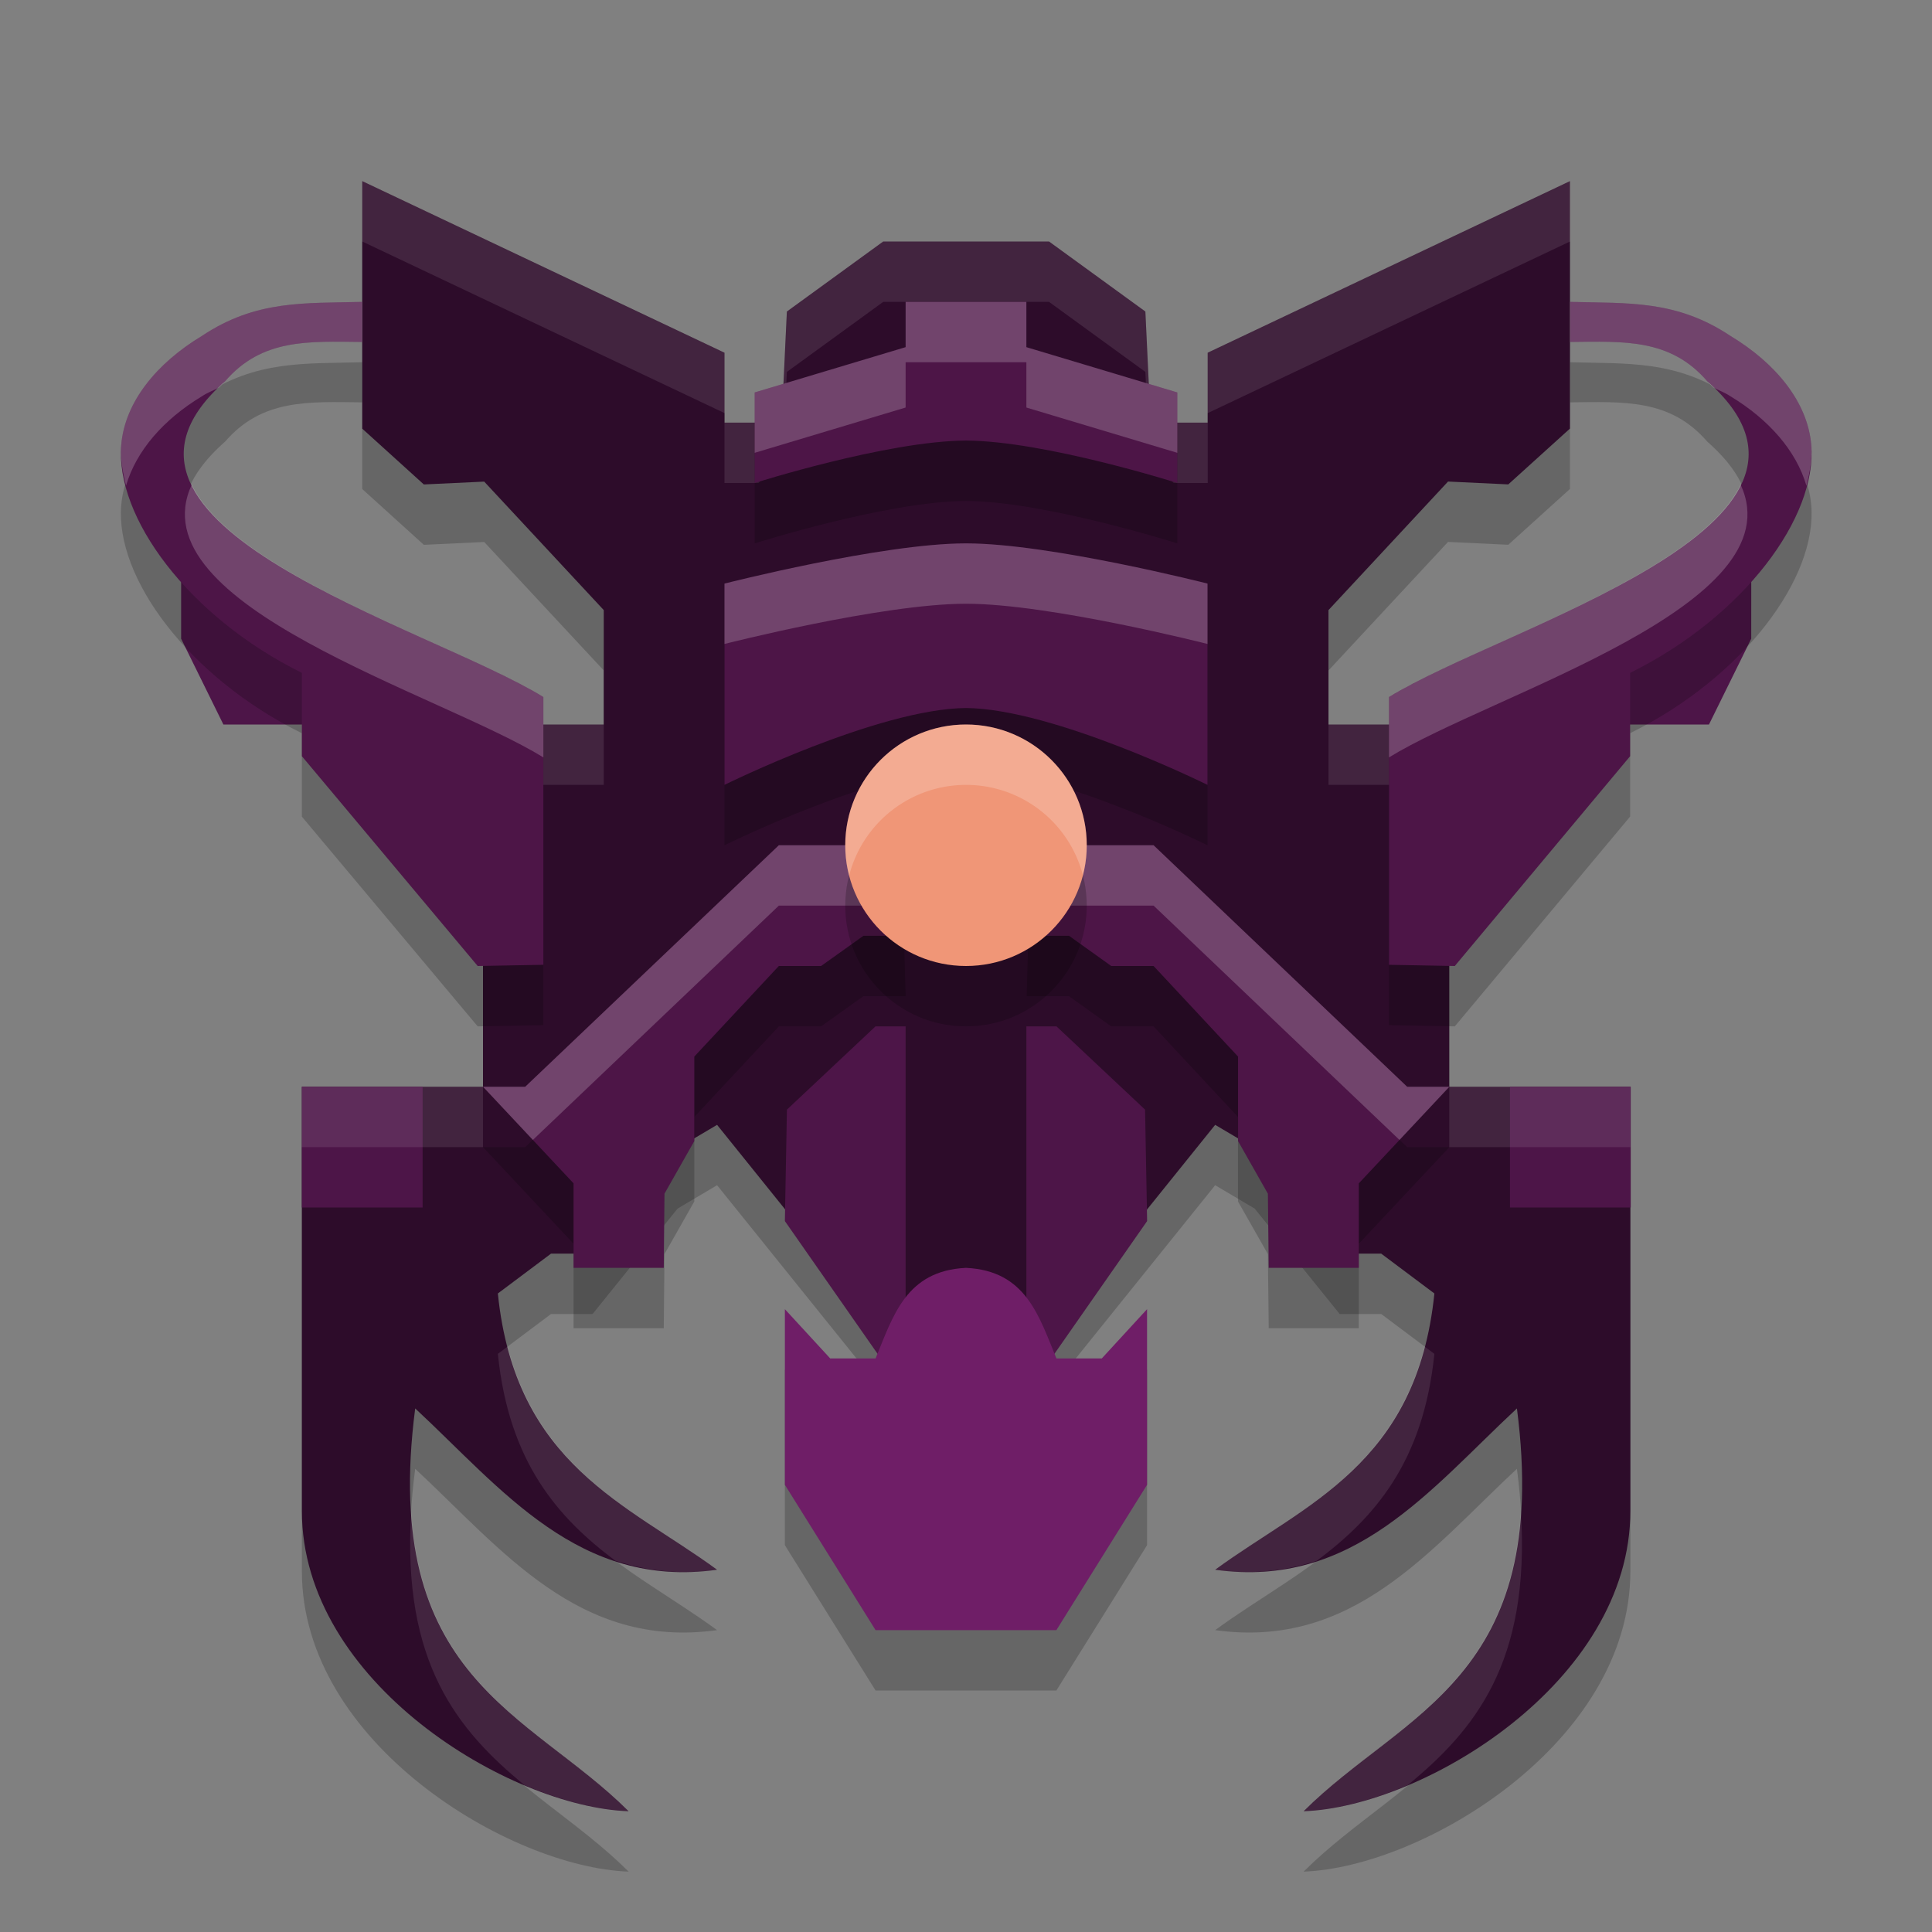 <svg xmlns="http://www.w3.org/2000/svg" width="32" height="32" version="1">
 <rect width="100%" height="100%" fill="#808080" stroke="none"/>
 <path style="opacity:0.2" d="m 15.996,22 c -0.991,0.049 -1.202,0.796 -1.494,1.5 h -0.751 l -0.751,-0.816 v 2.909 L 14.502,28 h 1.494 0.007 1.494 l 1.502,-2.407 V 22.684 L 18.249,23.5 h -0.751 c -0.292,-0.704 -0.504,-1.451 -1.494,-1.5 -0.003,-1.33e-4 -0.005,1.28e-4 -0.007,0 z"/>
 <path style="opacity:0.2" d="m 6,4 v 4.1 l 1.02,0.924 1,-0.047 L 10,11.105 V 13 H 8 v 6 H 5 v 7.025 C 5,28.867 8.439,30.929 10.412,31 8.761,29.352 6.297,28.806 6.877,24.328 8.313,25.663 9.587,27.319 11.877,27 10.393,25.911 8.535,25.263 8.246,22.424 l 0.881,-0.66 h 0.688 l 1.408,-1.746 0.654,-0.387 3.432,4.264 L 16,24 v 0 h 0.004 l 0.691,-0.105 3.432,-4.264 0.654,0.387 1.408,1.746 h 0.688 l 0.881,0.66 C 23.469,25.263 21.611,25.911 20.127,27 22.417,27.319 23.689,25.663 25.125,24.328 25.705,28.806 23.243,29.352 21.592,31 c 1.973,-0.071 5.412,-2.133 5.412,-4.975 V 19 h -3 v -6 h -2 v -1.895 l 1.98,-2.129 0.998,0.047 1.021,-0.924 V 4 l -6,2.842 V 8 H 19.439 L 19.037,7.553 18.971,6.16 17.375,5 h -1.369 -0.002 H 16 15.996 14.629 L 13.033,6.16 12.967,7.553 12.564,8 H 12 V 6.842 Z"/>
 <path style="fill:#4d1548" d="M 3,8.447 5.099,9.868 5.799,12 H 3.7 L 3,10.579 Z"/>
 <path style="fill:#4d1548" d="M 29.007,8.447 26.907,9.868 26.207,12 h 2.099 l 0.7,-1.421 z"/>
 <path style="fill:#2d0c2a" d="m 6,3 v 4.1 l 1.02,0.924 1,-0.047 L 10,10.105 V 12 H 8 v 6 H 5 v 7.025 C 5,27.867 8.439,29.929 10.412,30 8.761,28.352 6.297,27.806 6.877,23.328 8.313,24.663 9.587,26.319 11.877,26 10.393,24.911 8.535,24.263 8.246,21.424 l 0.881,-0.66 h 0.688 l 1.408,-1.746 0.654,-0.387 3.432,4.264 L 16,23 v 0 h 0.004 l 0.691,-0.105 3.432,-4.264 0.654,0.387 1.408,1.746 h 0.688 l 0.881,0.66 C 23.469,24.263 21.611,24.911 20.127,26 22.417,26.319 23.689,24.663 25.125,23.328 25.705,27.806 23.243,28.352 21.592,30 c 1.973,-0.071 5.412,-2.133 5.412,-4.975 V 18 h -3 v -6 h -2 v -1.895 l 1.98,-2.129 0.998,0.047 1.021,-0.924 V 3 l -6,2.842 V 7 H 19.439 L 19.037,6.553 18.971,5.16 17.375,4 h -1.369 -0.002 H 16 15.996 14.629 L 13.033,5.16 12.967,6.553 12.564,7 H 12 V 5.842 Z"/>
 <rect style="fill:#4d1548" width="2" height="2" x="-27.01" y="18" transform="scale(-1,1)"/>
 <rect style="fill:#4d1548" width="2" height="2" x="5" y="18"/>
 <path style="fill:#ffffff;opacity:0.1" d="M 6 3 L 6 4 L 12 6.842 L 12 5.842 L 6 3 z M 26.004 3 L 20.004 5.842 L 20.004 6.842 L 26.004 4 L 26.004 3 z M 14.629 4 L 13.033 5.16 L 12.967 6.553 L 12.564 7 L 12 7 L 12 8 L 12.564 8 L 12.967 7.553 L 13.033 6.16 L 14.629 5 L 15.996 5 L 16 5 L 16.004 5 L 16.006 5 L 17.375 5 L 18.971 6.16 L 19.037 7.553 L 19.439 8 L 20.004 8 L 20.004 7 L 19.439 7 L 19.037 6.553 L 18.971 5.16 L 17.375 4 L 16.006 4 L 16.004 4 L 16 4 L 15.996 4 L 14.629 4 z M 8 12 L 8 13 L 10 13 L 10 12 L 8 12 z M 22.004 12 L 22.004 13 L 24.004 13 L 24.004 12 L 22.004 12 z M 5 18 L 5 19 L 8 19 L 8 18 L 5 18 z M 24.004 18 L 24.004 19 L 27.004 19 L 27.004 18 L 24.004 18 z M 8.408 22.303 L 8.246 22.424 C 8.429 24.222 9.243 25.14 10.191 25.85 C 10.694 26.015 11.244 26.088 11.877 26 C 10.561 25.035 8.958 24.408 8.408 22.303 z M 23.596 22.303 C 23.046 24.408 21.443 25.035 20.127 26 C 20.76 26.088 21.31 26.015 21.812 25.85 C 22.761 25.14 23.575 24.222 23.758 22.424 L 23.596 22.303 z M 6.811 25.033 C 6.653 27.549 7.585 28.659 8.684 29.566 C 9.301 29.827 9.905 29.982 10.412 30 C 9 28.591 6.999 27.978 6.811 25.033 z M 25.191 25.033 C 25.003 27.978 23.004 28.591 21.592 30 C 22.098 29.982 22.7 29.828 23.316 29.568 C 24.416 28.661 25.35 27.551 25.191 25.033 z"/>
 <path style="opacity:0.2" d="M 6,6 C 5.046,6.026 4.243,5.964 3.344,6.564 2.588,7.02 2.068,7.663 2.008,8.367 1.906,9.562 3.113,11.21 5,12.145 v 1.381 L 7.912,17 9,16.98 V 12.545 C 7.089,11.367 1.018,9.697 3.729,7.314 4.342,6.604 5.11,6.655 6,6.664 Z m 9,0 V 6.75 L 12.5,7.5 V 9 c 0,0 2.187,-0.695 3.496,-0.703 0.002,9e-6 0.006,-1.27e-5 0.008,0 C 17.313,8.305 19.5,9 19.5,9 V 7.5 L 17,6.75 V 6 h -0.996 -0.008 z m 11.006,0 v 0.664 c 0.89,-0.009 1.658,-0.06 2.271,0.65 2.711,2.382 -3.36,4.052 -5.271,5.23 v 4.436 L 24.096,17 27,13.525 v -1.381 C 28.887,11.21 30.102,9.562 30,8.367 29.94,7.663 29.418,7.02 28.662,6.564 27.763,5.964 26.96,6.026 26.006,6 Z M 15.996,10 C 14.613,10 12,10.666 12,10.666 V 14 c 0,0 2.541,-1.259 3.996,-1.273 0.002,1.7e-5 0.006,-2.1e-5 0.008,0 C 17.459,12.741 20,14 20,14 v -3.334 c 0,0 -2.613,-0.666 -3.996,-0.666 -0.002,-6e-7 -0.006,-1.9e-6 -0.008,0 z m -3.096,5 -4.201,4 H 8 l 1.5,1.6 V 22 h 1.494 L 11.006,20.771 11.5,19.9 V 18.5 L 12.9,17 h 0.699 l 0.701,-0.5 H 15 L 14.959,15 Z m 4.146,0 -0.041,1.5 h 0.701 L 18.406,17 h 0.701 l 1.398,1.5 v 1.4 L 21,20.771 21.014,22 h 1.492 V 20.6 L 24.006,19 h -0.699 l -4.199,-4 z"/>
 <path style="fill:#4d1547" d="M 6 5 C 5.046 5.026 4.243 4.964 3.344 5.564 C 2.588 6.02 2.068 6.663 2.008 7.367 C 1.906 8.562 3.113 10.21 5 11.145 L 5 12.525 L 7.912 16 L 9 15.98 L 9 11.545 C 7.089 10.367 1.018 8.697 3.729 6.314 C 4.342 5.604 5.11 5.655 6 5.664 L 6 5 z M 15 5 L 15 5.75 L 12.5 6.5 L 12.5 8 C 12.5 8 14.687 7.305 15.996 7.297 C 15.998 7.297 16.002 7.297 16.004 7.297 C 17.313 7.305 19.5 8 19.5 8 L 19.5 6.5 L 17 5.75 L 17 5 L 16.004 5 L 15.996 5 L 15 5 z M 26.006 5 L 26.006 5.664 C 26.896 5.655 27.664 5.604 28.277 6.314 C 30.988 8.697 24.917 10.367 23.006 11.545 L 23.006 15.98 L 24.096 16 L 27 12.525 L 27 11.145 C 28.887 10.21 30.102 8.562 30 7.367 C 29.94 6.663 29.418 6.02 28.662 5.564 C 27.763 4.964 26.96 5.026 26.006 5 z M 15.996 9 C 14.613 9 12 9.666 12 9.666 L 12 13 C 12 13 14.541 11.741 15.996 11.727 C 15.998 11.727 16.002 11.727 16.004 11.727 C 17.459 11.741 20 13 20 13 L 20 9.666 C 20 9.666 17.387 9 16.004 9 C 16.002 9 15.998 9 15.996 9 z M 12.9 14 L 8.699 18 L 8 18 L 9.5 19.6 L 9.5 21 L 10.994 21 L 11.006 19.771 L 11.5 18.9 L 11.5 17.5 L 12.9 16 L 13.6 16 L 14.301 15.5 L 15 15.5 L 14.959 14 L 12.9 14 z M 17.047 14 L 17.006 15.5 L 17.707 15.5 L 18.406 16 L 19.107 16 L 20.506 17.5 L 20.506 18.9 L 21 19.771 L 21.014 21 L 22.506 21 L 22.506 19.6 L 24.006 18 L 23.307 18 L 19.107 14 L 17.047 14 z"/>
 <path style="fill:#ffffff;opacity:0.2" d="M 6 5 C 5.046 5.026 4.243 4.964 3.344 5.564 C 2.588 6.02 2.068 6.663 2.008 7.367 C 1.99 7.579 2.027 7.809 2.088 8.043 C 2.256 7.468 2.707 6.948 3.344 6.564 C 3.442 6.499 3.536 6.467 3.633 6.416 C 3.669 6.382 3.689 6.349 3.729 6.314 C 4.342 5.604 5.11 5.655 6 5.664 L 6 5 z M 15 5 L 15 5.75 L 12.5 6.5 L 12.5 7.5 L 15 6.75 L 15 6 L 15.996 6 L 16.004 6 L 17 6 L 17 6.75 L 19.5 7.5 L 19.5 6.5 L 17 5.75 L 17 5 L 16.004 5 L 15.996 5 L 15 5 z M 26.006 5 L 26.006 5.664 C 26.896 5.655 27.664 5.604 28.277 6.314 C 28.317 6.349 28.337 6.382 28.373 6.416 C 28.47 6.467 28.564 6.499 28.662 6.564 C 29.3 6.949 29.752 7.469 29.92 8.045 C 29.982 7.81 30.018 7.58 30 7.367 C 29.94 6.663 29.418 6.02 28.662 5.564 C 27.763 4.964 26.96 5.026 26.006 5 z M 3.176 8.027 C 2.245 10.034 7.286 11.488 9 12.545 L 9 11.545 C 7.585 10.673 3.898 9.529 3.176 8.027 z M 28.83 8.027 C 28.107 9.529 24.421 10.673 23.006 11.545 L 23.006 12.545 C 24.72 11.488 29.76 10.034 28.83 8.027 z M 15.996 9 C 14.613 9 12 9.666 12 9.666 L 12 10.666 C 12 10.666 14.613 10 15.996 10 C 15.998 10 16.002 10 16.004 10 C 17.387 10 20 10.666 20 10.666 L 20 9.666 C 20 9.666 17.387 9 16.004 9 C 16.002 9 15.998 9 15.996 9 z M 12.9 14 L 8.699 18 L 8 18 L 8.826 18.881 L 12.9 15 L 14.959 15 L 14.973 15.5 L 15 15.5 L 14.959 14 L 12.9 14 z M 17.047 14 L 17.006 15.5 L 17.033 15.5 L 17.047 15 L 19.107 15 L 23.18 18.881 L 24.006 18 L 23.307 18 L 19.107 14 L 17.047 14 z"/>
 <path style="fill:#4d1548" d="M 14.501,17 13.034,18.379 13,20.225 14.923,22.979 15.996,23 h 0.009 L 17.077,22.979 19,20.225 18.966,18.379 17.499,17 H 17 v 4.667 H 15 V 17 Z"/>
 <path style="fill:#6f1e67" d="m 15.996,21 c -0.991,0.049 -1.202,0.796 -1.494,1.5 h -0.751 l -0.751,-0.816 v 2.909 L 14.502,27 h 1.494 0.007 1.494 l 1.502,-2.407 V 21.684 L 18.249,22.5 h -0.751 c -0.292,-0.704 -0.504,-1.451 -1.494,-1.5 -0.003,-1.33e-4 -0.005,1.28e-4 -0.007,0 z"/>
 <circle style="opacity:0.2" cx="16" cy="15" r="2"/>
 <circle style="fill:#f09677" cx="16" cy="14" r="2"/>
 <path style="fill:#ffffff;opacity:0.2" d="M 16 12 A 2 2 0 0 0 14 14 A 2 2 0 0 0 14.064 14.504 A 2 2 0 0 1 16 13 A 2 2 0 0 1 17.936 14.496 A 2 2 0 0 0 18 14 A 2 2 0 0 0 16 12 z"/>
</svg>
